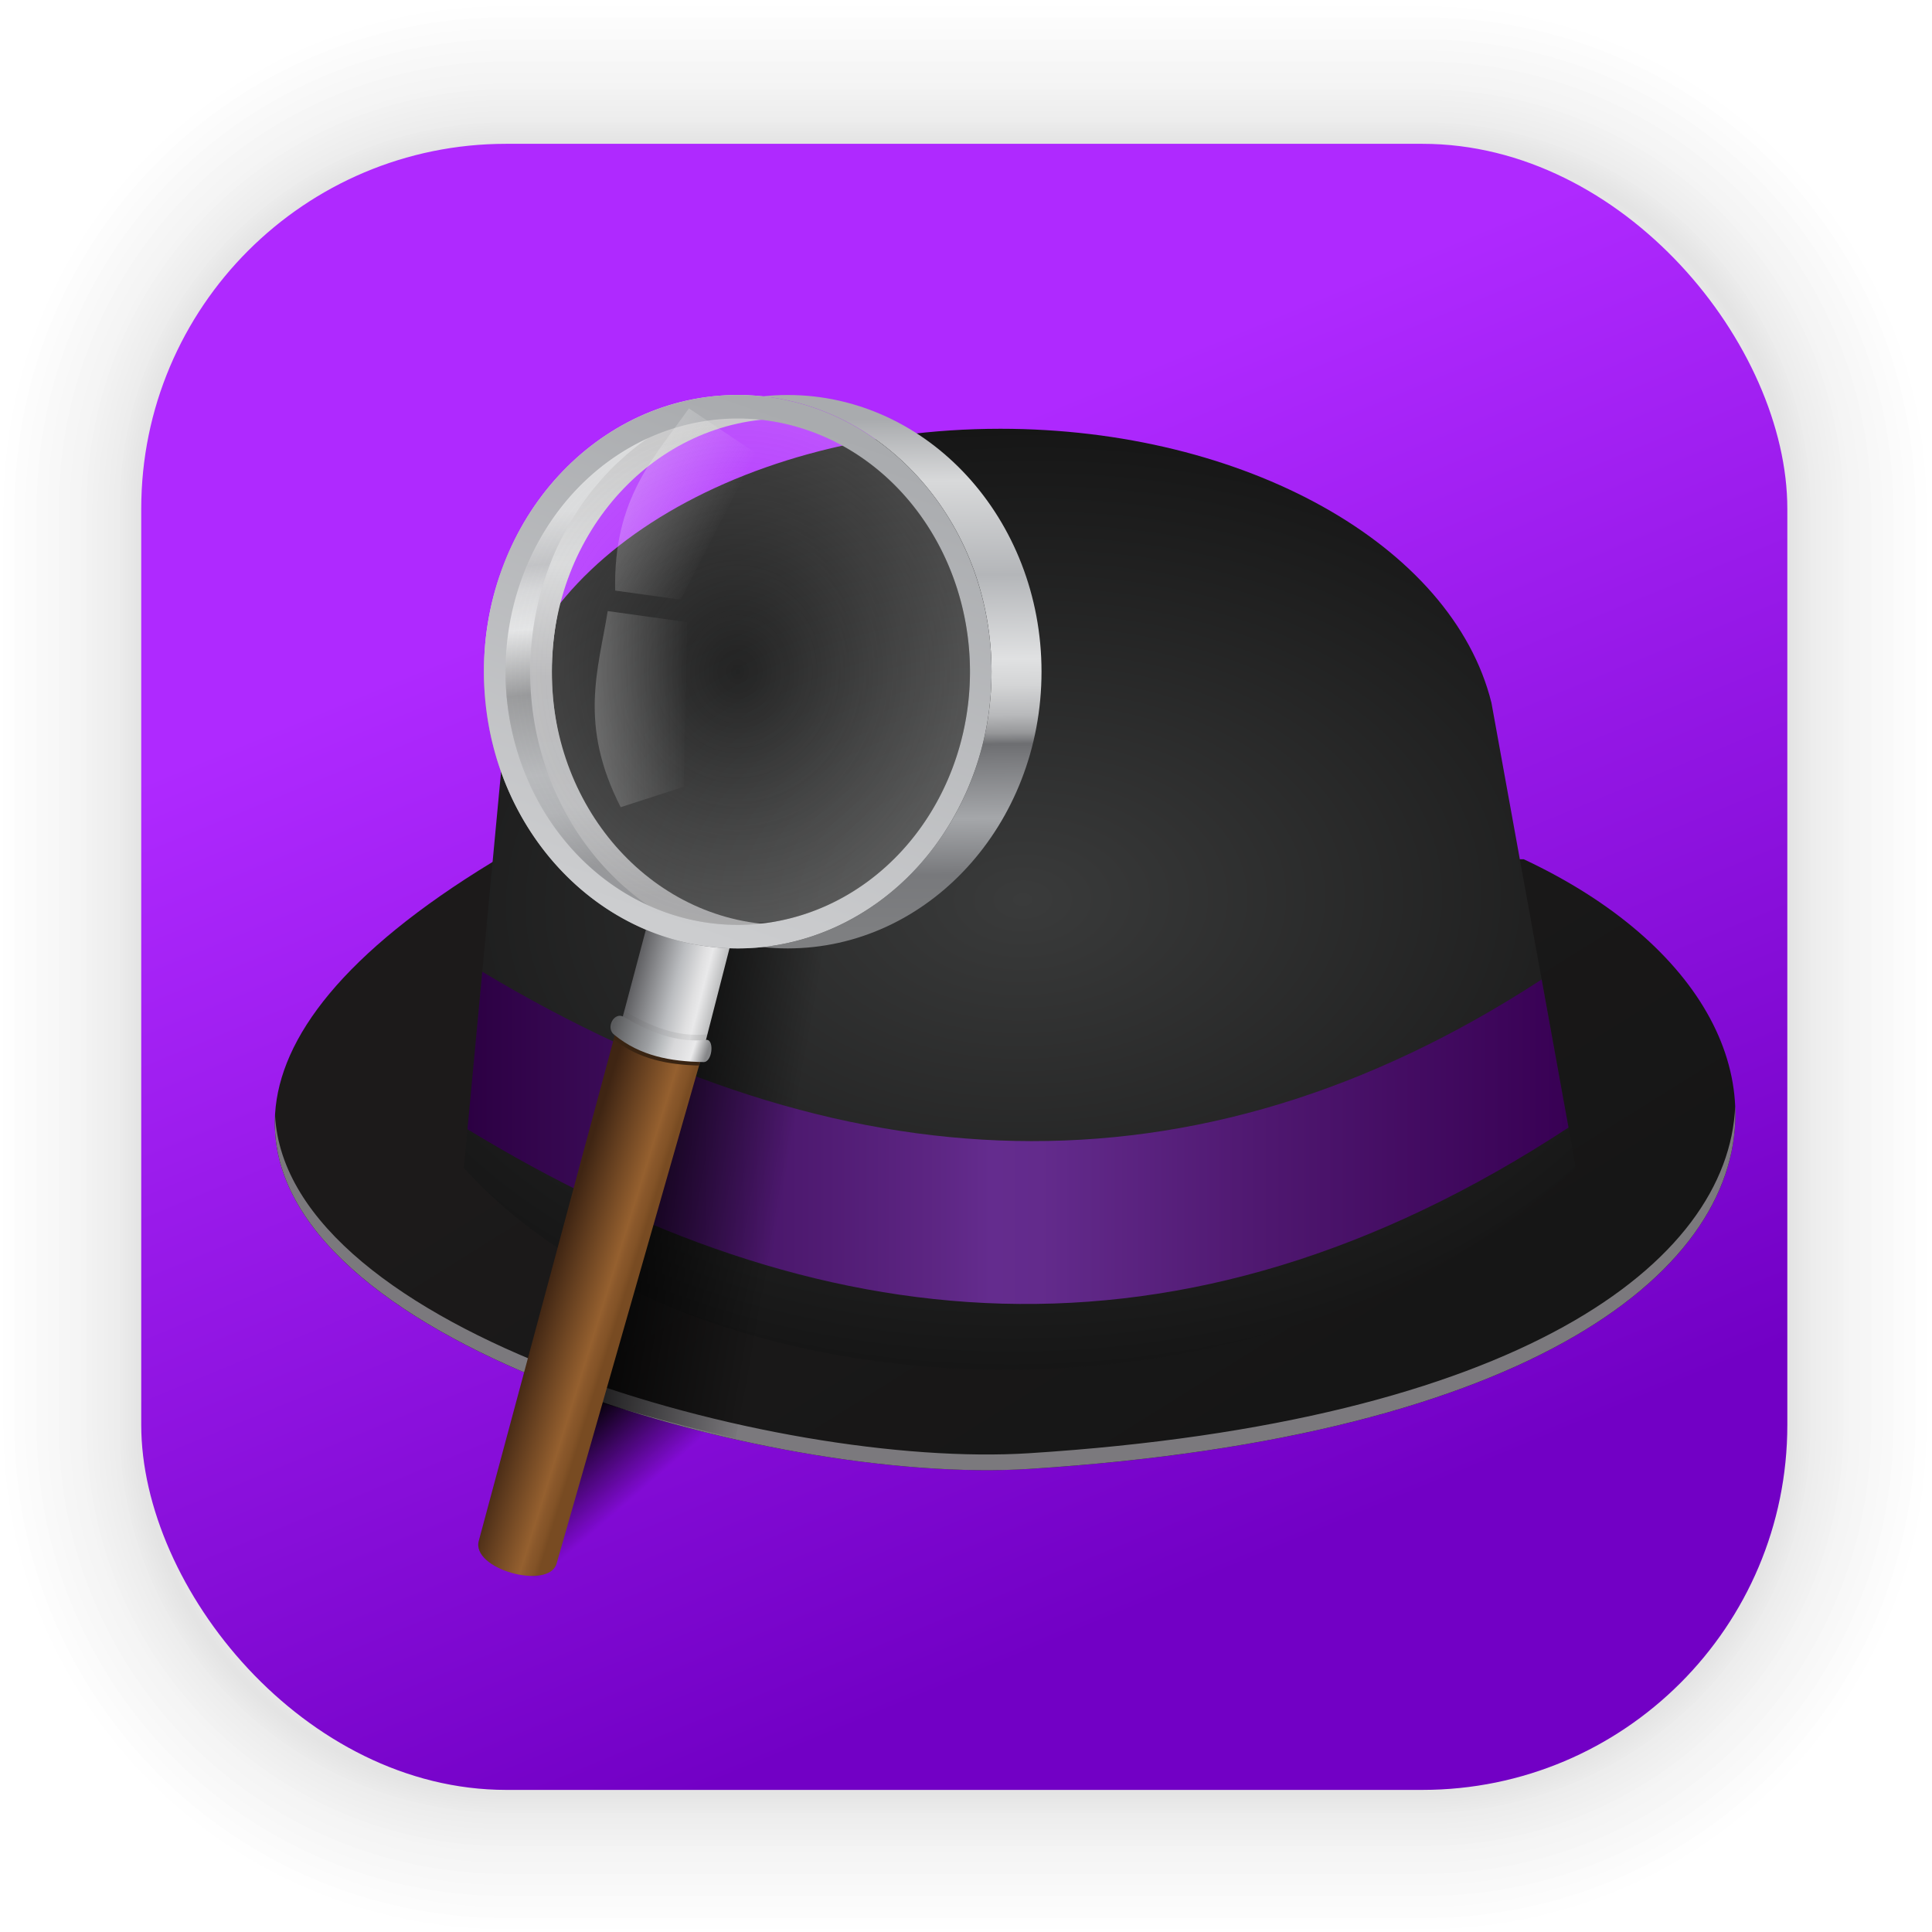 <?xml version="1.0" encoding="UTF-8" standalone="no"?>
<svg
   xmlns:osb="http://www.openswatchbook.org/uri/2009/osb"
   xmlns:dc="http://purl.org/dc/elements/1.1/"
   xmlns:cc="http://creativecommons.org/ns#"
   xmlns:rdf="http://www.w3.org/1999/02/22-rdf-syntax-ns#"
   xmlns:svg="http://www.w3.org/2000/svg"
   xmlns="http://www.w3.org/2000/svg"
   xmlns:xlink="http://www.w3.org/1999/xlink"
   xmlns:sodipodi="http://sodipodi.sourceforge.net/DTD/sodipodi-0.dtd"
   xmlns:inkscape="http://www.inkscape.org/namespaces/inkscape"
   width="64"
   height="64"
   viewBox="0 0 16.933 16.933"
   version="1.1"
   id="svg6"
   sodipodi:docname="albert.svg"
   inkscape:version="1.0.1 (3bc2e813f5, 2020-09-07)">
  <defs
     id="defs2">
    <linearGradient
       inkscape:collect="always"
       id="linearGradient14853">
      <stop
         style="stop-color:#af29ff;stop-opacity:1"
         offset="0"
         id="stop14849" />
      <stop
         style="stop-color:#7200c5;stop-opacity:1"
         offset="1"
         id="stop14851" />
    </linearGradient>
    <linearGradient
       gradientTransform="translate(0,-896)"
       gradientUnits="userSpaceOnUse"
       y2="992"
       x2="32"
       y1="32"
       x1="32"
       id="lgrad">
      <stop
         id="stop2"
         stop-color="#f8f8f8"
         offset="0%" />
      <stop
         id="stop4"
         stop-color="#ccc"
         offset="100%" />
    </linearGradient>
    <radialGradient
       gradientTransform="translate(0,-896)"
       gradientUnits="userSpaceOnUse"
       r="440"
       cy="512"
       cx="512"
       fy="494.4"
       fx="512"
       y2="100%"
       x2="0%"
       y1="0%"
       x1="0%"
       id="rgrad">
      <stop
         id="stop7"
         stop-color="#00f0ff"
         offset="0%" />
      <stop
         id="stop9"
         stop-color="#0070e0"
         offset="100%" />
    </radialGradient>
    <radialGradient
       id="rgrad-3"
       x1="0%"
       y1="0%"
       x2="0%"
       y2="100%"
       fx="523.576"
       fy="306.181"
       cx="523.576"
       cy="306.181"
       r="440"
       gradientUnits="userSpaceOnUse"
       gradientTransform="matrix(0.031,0,0,0.03,85.199,42.985)">
      <stop
         offset="0%"
         stop-color="#00f0ff"
         id="stop7-6"
         style="stop-color:#03d7e4;stop-opacity:1" />
      <stop
         offset="100%"
         stop-color="#0070e0"
         id="stop9-7" />
    </radialGradient>
    <filter
       y="-0.012"
       x="-0.012"
       width="1.024"
       height="1.024"
       color-interpolation-filters="sRGB"
       id="b">
      <feGaussianBlur
         id="feGaussianBlur7"
         stdDeviation=".475" />
    </filter>
    <linearGradient
       y2="-319.058"
       y1="-73.891"
       x2="-376.363"
       x1="-350.657"
       gradientUnits="userSpaceOnUse"
       id="k">
      <stop
         id="stop50"
         stop-color="#83a3d4"
         offset="0" />
      <stop
         id="stop52"
         stop-color="#6bb5e3"
         offset="1" />
    </linearGradient>
    <linearGradient
       y2="-156.887"
       y1="-12.925"
       x2="10.512"
       x1="-206.77"
       gradientUnits="userSpaceOnUse"
       id="i">
      <stop
         id="stop40"
         stop-color="#70c2bd"
         offset="0" />
      <stop
         id="stop42"
         stop-color="#67c381"
         offset="1" />
    </linearGradient>
    <linearGradient
       y2="-149.19"
       y1="117.301"
       x2="148.514"
       x1="134.565"
       gradientUnits="userSpaceOnUse"
       id="e">
      <stop
         id="stop20"
         stop-color="#faaa32"
         offset="0" />
      <stop
         id="stop22"
         stop-color="#fdc22b"
         offset="1" />
    </linearGradient>
    <linearGradient
       y2="144.9"
       y1="144.9"
       x2="123.358"
       x1="-146.054"
       gradientUnits="userSpaceOnUse"
       id="c">
      <stop
         id="stop10"
         stop-color="#a0cf63"
         offset="0" />
      <stop
         id="stop12"
         stop-color="#c4da45"
         offset="1" />
    </linearGradient>
    <linearGradient
       y2="-150.012"
       y1="-12.741"
       x2="28.495"
       x1="206.714"
       gradientUnits="userSpaceOnUse"
       id="m">
      <stop
         id="stop60"
         stop-color="#b28cc0"
         offset="0" />
      <stop
         id="stop62"
         stop-color="#9a8ec4"
         offset="1" />
    </linearGradient>
    <linearGradient
       y2="76.406"
       y1="147.053"
       x2="-19.618"
       x1="189.942"
       gradientUnits="userSpaceOnUse"
       id="q">
      <stop
         id="stop80"
         stop-color="#f48155"
         offset="0" />
      <stop
         id="stop82"
         stop-color="#f16168"
         offset="1" />
    </linearGradient>
    <linearGradient
       y2="34.18"
       y1="308.303"
       x2="21.156"
       x1="116.504"
       gradientUnits="userSpaceOnUse"
       id="l">
      <stop
         id="stop55"
         stop-color="#735194"
         offset="0" />
      <stop
         id="stop57"
         stop-color="#525da3"
         offset="1" />
    </linearGradient>
    <linearGradient
       y2="-107.167"
       y1="111.502"
       x2="123.328"
       x1="30.131"
       gradientUnits="userSpaceOnUse"
       id="j">
      <stop
         id="stop45"
         stop-color="#416db9"
         offset="0" />
      <stop
         id="stop47"
         stop-color="#337e8d"
         offset="1" />
    </linearGradient>
    <linearGradient
       y2="0.072"
       y1="133.122"
       x2="205.551"
       x1="-103.67"
       gradientUnits="userSpaceOnUse"
       id="h">
      <stop
         id="stop35"
         stop-color="#2e9274"
         offset="0" />
      <stop
         id="stop37"
         stop-color="#469d3c"
         offset="1" />
    </linearGradient>
    <linearGradient
       y2="-100.49"
       y1="120.227"
       x2="146.81"
       x1="26.978"
       gradientUnits="userSpaceOnUse"
       id="f">
      <stop
         id="stop25"
         stop-color="#ec4001"
         offset="0" />
      <stop
         id="stop27"
         stop-color="#fb6f01"
         offset="1" />
    </linearGradient>
    <linearGradient
       y2="73.5"
       y1="73.5"
       x2="309.397"
       x1="-14.299"
       gradientUnits="userSpaceOnUse"
       id="d">
      <stop
         id="stop15"
         stop-color="#58a920"
         offset="0" />
      <stop
         id="stop17"
         stop-color="#98b811"
         offset="1" />
    </linearGradient>
    <linearGradient
       y2="144.897"
       y1="144.897"
       x2="145.987"
       x1="-123.119"
       gradientUnits="userSpaceOnUse"
       id="o">
      <stop
         id="stop70"
         stop-color="#d287af"
         offset="0" />
      <stop
         id="stop72"
         stop-color="#e07993"
         offset="1" />
    </linearGradient>
    <linearGradient
       y2="-71.696"
       y1="-71.696"
       x2="117.819"
       x1="-205.78"
       gradientUnits="userSpaceOnUse"
       id="p">
      <stop
         id="stop75"
         stop-color="#bd090f"
         offset="0" />
      <stop
         id="stop77"
         stop-color="#e11f07"
         offset="1" />
    </linearGradient>
    <linearGradient
       y2="-143.711"
       y1="-14.583"
       x2="-308.72"
       x1="0.176"
       gradientUnits="userSpaceOnUse"
       id="n">
      <stop
         id="stop65"
         stop-color="#c23857"
         offset="0" />
      <stop
         id="stop67"
         stop-color="#914475"
         offset="1" />
    </linearGradient>
    <linearGradient
       y2="319.108"
       y1="108.525"
       x2="117.317"
       x1="41.41"
       gradientUnits="userSpaceOnUse"
       id="g">
      <stop
         id="stop30"
         stop-color="#e69e08"
         offset="0" />
      <stop
         id="stop32"
         stop-color="#cbc507"
         offset="1" />
    </linearGradient>
    <rect
       rx="28"
       height="120"
       width="120"
       y="0"
       x="0"
       id="path-1" />
    <path
       id="path-3"
       d="m 125,104 c 21.54,0 39,-17.46 39,-39 0,-21.54 -17.46,-39 -39,-39 -21.54,0 -39,17.46 -39,39 0,21.54 17.46,39 39,39 z m 0,26 C 89.101,130 60,100.899 60,65 60,29.101 89.101,0 125,0 c 35.899,0 65,29.101 65,65 0,35.899 -29.101,65 -65,65 z" />
    <path
       d="m 0,75 129,90.787 v 35 L 0,110 Z"
       id="path-4" />
    <path
       d="M 22,65 H 49 V 185 H 22 Z"
       id="path-5" />
    <filter
       id="filter-6"
       filterUnits="objectBoundingBox"
       height="1.025"
       width="1.111"
       y="-0.012"
       x="-0.056">
      <feMorphology
         id="feMorphology12690"
         result="shadowSpreadOuter1"
         in="SourceAlpha"
         operator="dilate"
         radius="0.5" />
      <feOffset
         id="feOffset12692"
         result="shadowOffsetOuter1"
         in="shadowSpreadOuter1"
         dy="0"
         dx="0" />
      <feColorMatrix
         id="feColorMatrix12694"
         in="shadowOffsetOuter1"
         type="matrix"
         values="0 0 0 0 0 0 0 0 0 0 0 0 0 0 0 0 0 0 0.14 0" />
    </filter>
    <circle
       r="21"
       cy="21"
       cx="21"
       id="path-7" />
    <filter
       id="filter-8"
       filterUnits="objectBoundingBox"
       height="1.333"
       width="1.333"
       y="-0.119"
       x="-0.167">
      <feOffset
         id="feOffset12698"
         result="shadowOffsetOuter1"
         in="SourceAlpha"
         dy="2"
         dx="0" />
      <feGaussianBlur
         id="feGaussianBlur12700"
         result="shadowBlurOuter1"
         in="shadowOffsetOuter1"
         stdDeviation="2" />
      <feColorMatrix
         id="feColorMatrix12702"
         in="shadowBlurOuter1"
         type="matrix"
         values="0 0 0 0 0 0 0 0 0 0 0 0 0 0 0 0 0 0 0.152 0" />
    </filter>
    <path
       id="path-9"
       d="M 40.74,1.31 A 21.591,21.591 0 0 1 45,14.2 C 45,26.355 34.926,36.21 22.5,36.21 10.074,36.21 0,26.354 0,14.2 0,9.385 1.58,4.932 4.26,1.31 6.447,2.922 9.553,3.928 13,3.928 c 3.866,0 7.305,-1.267 9.5,-3.234 2.195,1.967 5.634,3.234 9.5,3.234 3.446,0 6.552,-1.006 8.74,-2.618 z" />
    <rect
       rx="28"
       height="120"
       width="120"
       y="0"
       x="0"
       id="path-1-2" />
    <linearGradient
       inkscape:collect="always"
       xlink:href="#linearGradient14853"
       id="linearGradient14855"
       x1="17.306"
       y1="7.55"
       x2="25.109"
       y2="26.39"
       gradientUnits="userSpaceOnUse" />
    <linearGradient
       osb:paint="solid"
       id="linearGradient6088">
      <stop
         id="stop6086"
         offset="0"
         style="stop-color:#51b3e3;stop-opacity:1;" />
    </linearGradient>
    <linearGradient
       osb:paint="solid"
       id="linearGradient6987">
      <stop
         id="stop6985"
         offset="0"
         style="stop-color:#77d2fb;stop-opacity:1;" />
    </linearGradient>
    <linearGradient
       id="linearGradient3673">
      <stop
         id="stop3675"
         offset="0"
         style="stop-color:#0c0d0d;stop-opacity:1" />
      <stop
         style="stop-color:#333637;stop-opacity:1"
         offset="0.568"
         id="stop3677" />
      <stop
         id="stop3679"
         offset="1"
         style="stop-color:#1a1e1f;stop-opacity:1" />
    </linearGradient>
    <linearGradient
       id="linearGradient3591">
      <stop
         style="stop-color:#403f3c;stop-opacity:1"
         offset="0"
         id="stop3593" />
      <stop
         id="stop3669"
         offset="0.568"
         style="stop-color:#7d898d;stop-opacity:1" />
      <stop
         style="stop-color:#fdffff;stop-opacity:1"
         offset="1"
         id="stop3595" />
    </linearGradient>
    <linearGradient
       id="linearGradient3575">
      <stop
         style="stop-color:#20211f;stop-opacity:1"
         offset="0"
         id="stop3577" />
      <stop
         style="stop-color:#393e3f;stop-opacity:1"
         offset="1"
         id="stop3579" />
    </linearGradient>
    <circle
       r="88"
       cy="96"
       cx="96"
       id="A" />
    <path
       d="m 8,184 h 83.77 l 38.88,-38.88 V 116 H 61.35 L 8,24.48 Z"
       id="B" />
    <path
       d="m 8,184 h 83.77 l 38.88,-38.88 V 116 H 61.35 L 8,24.48 Z"
       id="F" />
    <path
       d="m 96,56 34.65,60 -38.88,68 H 184 V 56 Z"
       id="I" />
    <path
       d="M 21.97,8 V 48.34 L 61.36,116 96,56 h 88 V 8 Z"
       id="L" />
    <linearGradient
       id="linearGradient3866">
      <stop
         id="stop3868"
         offset="0"
         style="stop-color:#000000;stop-opacity:0.521" />
      <stop
         id="stop3870"
         offset="1"
         style="stop-color:#2883c3;stop-opacity:0;" />
    </linearGradient>
    <linearGradient
       id="linearGradient3874">
      <stop
         id="stop3876"
         offset="0"
         style="stop-color:#000d0e;stop-opacity:0.841;" />
      <stop
         id="stop3878"
         offset="1"
         style="stop-color:#000000;stop-opacity:0;" />
    </linearGradient>
    <clipPath
       id="clipPath4178"
       clipPathUnits="userSpaceOnUse">
      <circle
         style="opacity:1;fill:#1c5266;fill-opacity:0.191;fill-rule:evenodd;stroke:none;stroke-width:3.334;stroke-linecap:butt;stroke-linejoin:miter;stroke-miterlimit:4;stroke-dasharray:none;stroke-dashoffset:0;stroke-opacity:1"
         id="circle4180"
         cx="204.317"
         cy="222.68"
         r="225" />
    </clipPath>
    <clipPath
       id="clipPath4178-1"
       clipPathUnits="userSpaceOnUse">
      <circle
         style="opacity:1;fill:#1c5266;fill-opacity:0.191;fill-rule:evenodd;stroke:none;stroke-width:3.334;stroke-linecap:butt;stroke-linejoin:miter;stroke-miterlimit:4;stroke-dasharray:none;stroke-dashoffset:0;stroke-opacity:1"
         id="circle4180-7"
         cx="204.317"
         cy="222.68"
         r="225" />
    </clipPath>
    <linearGradient
       id="linearGradient5048-8">
      <stop
         id="stop5050-4"
         style="stop-color:#000000;stop-opacity:0"
         offset="0" />
      <stop
         id="stop5056-7"
         style="stop-color:#000000;stop-opacity:1"
         offset="0.5" />
      <stop
         id="stop5052-0-1"
         style="stop-color:#000000;stop-opacity:0"
         offset="1" />
    </linearGradient>
    <linearGradient
       id="linearGradient5060-29">
      <stop
         id="stop5062-9"
         style="stop-color:#000000;stop-opacity:1"
         offset="0" />
      <stop
         id="stop5064-08"
         style="stop-color:#000000;stop-opacity:0"
         offset="1" />
    </linearGradient>
    <linearGradient
       id="linearGradient4050-7">
      <stop
         style="stop-color:#ffffff;stop-opacity:0.669;"
         offset="0"
         id="stop4052-6" />
      <stop
         style="stop-color:#ffffff;stop-opacity:0;"
         offset="1"
         id="stop4054-0" />
    </linearGradient>
    <linearGradient
       gradientTransform="matrix(0,-1,-1,0,0,0)"
       x2="-50.521"
       x1="-5.32"
       id="linearGradient4132-3"
       gradientUnits="userSpaceOnUse">
      <stop
         id="stop29-7"
         stop-color="#f65454"
         offset="0" />
      <stop
         id="stop31-0"
         stop-color="#740000"
         offset="1" />
    </linearGradient>
    <linearGradient
       gradientTransform="matrix(0,-1,-1,0,0,0)"
       x2="-1.643"
       x1="-39.333"
       id="linearGradient3298-8-9"
       gradientUnits="userSpaceOnUse">
      <stop
         style="stop-color:#5f0e0e;stop-opacity:1;"
         id="stop24-3"
         stop-color="#791235"
         offset="0" />
      <stop
         id="stop26-3"
         stop-color="#dd3b27"
         offset="1" />
    </linearGradient>
    <linearGradient
       id="linearGradient8265-821-176-38-919-66-249-7-7">
      <stop
         id="stop2687-1-9"
         style="stop-color:#ffffff;stop-opacity:1"
         offset="0" />
      <stop
         id="stop2689-5-4"
         style="stop-color:#ffffff;stop-opacity:0"
         offset="1" />
    </linearGradient>
    <linearGradient
       id="linearGradient3924">
      <stop
         id="stop3926"
         style="stop-color:#ffffff;stop-opacity:1;"
         offset="0" />
      <stop
         offset="0.063"
         style="stop-color:#ffffff;stop-opacity:0.235;"
         id="stop3928" />
      <stop
         id="stop3930"
         style="stop-color:#ffffff;stop-opacity:0.157;"
         offset="0.951" />
      <stop
         id="stop3932"
         style="stop-color:#ffffff;stop-opacity:0.392;"
         offset="1" />
    </linearGradient>
    <linearGradient
       id="linearGradient3688-166-749">
      <stop
         id="stop2883"
         style="stop-color:#181818;stop-opacity:1"
         offset="0" />
      <stop
         id="stop2885"
         style="stop-color:#181818;stop-opacity:0"
         offset="1" />
    </linearGradient>
    <linearGradient
       id="linearGradient3702-501-757">
      <stop
         id="stop2895"
         style="stop-color:#181818;stop-opacity:0"
         offset="0" />
      <stop
         id="stop2897"
         style="stop-color:#181818;stop-opacity:1"
         offset="0.5" />
      <stop
         id="stop2899"
         style="stop-color:#181818;stop-opacity:0"
         offset="1" />
    </linearGradient>
    <linearGradient
       id="linearGradient3895-9-0-3">
      <stop
         id="stop3897-0-5-7"
         style="stop-color:#dc6838;stop-opacity:1"
         offset="0" />
      <stop
         id="stop3899-8-7-06"
         style="stop-color:#ba3d12;stop-opacity:1"
         offset="1" />
    </linearGradient>
    <linearGradient
       inkscape:collect="always"
       xlink:href="#linearGradient3895-9-0-3"
       id="linearGradient4195"
       gradientUnits="userSpaceOnUse"
       gradientTransform="translate(12,-100)"
       x1="28.531"
       y1="994.819"
       x2="28.531"
       y2="1044.377" />
    <linearGradient
       id="linearGradient4067-0-2">
      <stop
         style="stop-color:#acffe3;stop-opacity:1"
         offset="0"
         id="stop4069-2-9" />
      <stop
         style="stop-color:#ffffff;stop-opacity:1"
         offset="1"
         id="stop4071-8-9" />
    </linearGradient>
    <linearGradient
       id="linearGradient4644-104-3-3-6-2">
      <stop
         offset="0"
         style="stop-color:#51c3cc;stop-opacity:1"
         id="stop5237-6-5-1-7" />
      <stop
         offset="1"
         style="stop-color:#b3efec;stop-opacity:1"
         id="stop5239-4-6-4-8" />
    </linearGradient>
    <clipPath
       id="clipPath4178-3"
       clipPathUnits="userSpaceOnUse">
      <circle
         style="opacity:1;fill:#1c5266;fill-opacity:0.191;fill-rule:evenodd;stroke:none;stroke-width:3.334;stroke-linecap:butt;stroke-linejoin:miter;stroke-miterlimit:4;stroke-dasharray:none;stroke-dashoffset:0;stroke-opacity:1"
         id="circle4180-8"
         cx="204.317"
         cy="222.68"
         r="225" />
    </clipPath>
    <clipPath
       id="clipPath4178-1-9"
       clipPathUnits="userSpaceOnUse">
      <circle
         style="opacity:1;fill:#1c5266;fill-opacity:0.191;fill-rule:evenodd;stroke:none;stroke-width:3.334;stroke-linecap:butt;stroke-linejoin:miter;stroke-miterlimit:4;stroke-dasharray:none;stroke-dashoffset:0;stroke-opacity:1"
         id="circle4180-7-3"
         cx="204.317"
         cy="222.68"
         r="225" />
    </clipPath>
    <linearGradient
       gradientTransform="matrix(0,-1,-1,0,0,0)"
       x2="-50.521"
       x1="-5.32"
       id="linearGradient4132-3-9"
       gradientUnits="userSpaceOnUse">
      <stop
         id="stop29-7-1"
         stop-color="#f65454"
         offset="0" />
      <stop
         id="stop31-0-4"
         stop-color="#740000"
         offset="1" />
    </linearGradient>
    <linearGradient
       gradientTransform="matrix(0,-1,-1,0,0,0)"
       x2="-1.643"
       x1="-39.333"
       id="linearGradient3298-8-9-0"
       gradientUnits="userSpaceOnUse">
      <stop
         style="stop-color:#5f0e0e;stop-opacity:1;"
         id="stop24-3-4"
         stop-color="#791235"
         offset="0" />
      <stop
         id="stop26-3-7"
         stop-color="#dd3b27"
         offset="1" />
    </linearGradient>
    <linearGradient
       inkscape:collect="always"
       id="linearGradient1073">
      <stop
         style="stop-color:#f5f5f5;stop-opacity:1;"
         offset="0"
         id="stop1069" />
      <stop
         style="stop-color:#f5f5f5;stop-opacity:0;"
         offset="1"
         id="stop1071" />
    </linearGradient>
    <linearGradient
       inkscape:collect="always"
       id="linearGradient1063">
      <stop
         style="stop-color:#ffffff;stop-opacity:0"
         offset="0"
         id="stop1059" />
      <stop
         style="stop-color:#f5f5f5;stop-opacity:0.221"
         offset="1"
         id="stop1061" />
    </linearGradient>
    <linearGradient
       inkscape:collect="always"
       id="linearGradient1026">
      <stop
         style="stop-color:#a9abae;stop-opacity:1;"
         offset="0"
         id="stop1022" />
      <stop
         id="stop1032"
         offset="0.122"
         style="stop-color:#d8d9da;stop-opacity:1" />
      <stop
         style="stop-color:#b4b6b9;stop-opacity:1"
         offset="0.306"
         id="stop1034" />
      <stop
         id="stop1036"
         offset="0.47"
         style="stop-color:#e0e1e2;stop-opacity:1" />
      <stop
         style="stop-color:#d4d5d6;stop-opacity:1;"
         offset="0.521"
         id="stop1040" />
      <stop
         id="stop1042"
         offset="0.58"
         style="stop-color:#b8b9bb;stop-opacity:1;" />
      <stop
         style="stop-color:#969799;stop-opacity:1;"
         offset="0.615"
         id="stop1044" />
      <stop
         style="stop-color:#6d6e71;stop-opacity:1"
         offset="0.636"
         id="stop1038" />
      <stop
         id="stop1046"
         offset="0.663"
         style="stop-color:#797a7d;stop-opacity:1" />
      <stop
         style="stop-color:#a5a7aa;stop-opacity:1"
         offset="0.781"
         id="stop1048" />
      <stop
         id="stop1030"
         offset="0.89"
         style="stop-color:#78797c;stop-opacity:1" />
      <stop
         style="stop-color:#7e7f81;stop-opacity:1"
         offset="1"
         id="stop1024" />
    </linearGradient>
    <linearGradient
       inkscape:collect="always"
       id="linearGradient1003">
      <stop
         style="stop-color:#979799;stop-opacity:1"
         offset="0"
         id="stop999" />
      <stop
         id="stop1011"
         offset="0.196"
         style="stop-color:#b2b3b5;stop-opacity:1" />
      <stop
         id="stop1007"
         offset="0.481"
         style="stop-color:#b0b0b2;stop-opacity:1" />
      <stop
         style="stop-color:#d4d5d6;stop-opacity:1"
         offset="0.73"
         id="stop1009" />
      <stop
         style="stop-color:#bfbfc0;stop-opacity:1"
         offset="1"
         id="stop1001" />
    </linearGradient>
    <linearGradient
       inkscape:collect="always"
       id="linearGradient979">
      <stop
         style="stop-color:#d5d6d7;stop-opacity:1"
         offset="0"
         id="stop975" />
      <stop
         id="stop983"
         offset="0.142"
         style="stop-color:#b6b7ba;stop-opacity:1" />
      <stop
         style="stop-color:#cfd0d2;stop-opacity:1"
         offset="0.212"
         id="stop985" />
      <stop
         id="stop987"
         offset="0.32"
         style="stop-color:#e0e1e2;stop-opacity:1" />
      <stop
         style="stop-color:#848587;stop-opacity:1"
         offset="0.503"
         id="stop989" />
      <stop
         id="stop991"
         offset="0.729"
         style="stop-color:#a9abae;stop-opacity:1" />
      <stop
         style="stop-color:#a2a4a7;stop-opacity:1"
         offset="0.839"
         id="stop993" />
      <stop
         style="stop-color:#808184;stop-opacity:1"
         offset="1"
         id="stop977" />
    </linearGradient>
    <linearGradient
       inkscape:collect="always"
       id="linearGradient962">
      <stop
         style="stop-color:#a9abae;stop-opacity:1;"
         offset="0"
         id="stop958" />
      <stop
         style="stop-color:#cccdcf;stop-opacity:1"
         offset="1"
         id="stop960" />
    </linearGradient>
    <linearGradient
       inkscape:collect="always"
       id="linearGradient920-5">
      <stop
         style="stop-color:#5a5b5d;stop-opacity:1"
         offset="0"
         id="stop916-3" />
      <stop
         id="stop924"
         offset="0.4"
         style="stop-color:#9d9fa2;stop-opacity:1" />
      <stop
         style="stop-color:#babdbf;stop-opacity:1"
         offset="0.528"
         id="stop926" />
      <stop
         id="stop928-5"
         offset="0.651"
         style="stop-color:#d7d7d9;stop-opacity:1" />
      <stop
         style="stop-color:#eaeaeb;stop-opacity:1"
         offset="0.855"
         id="stop930-6" />
      <stop
         style="stop-color:#858688;stop-opacity:1"
         offset="1"
         id="stop918" />
    </linearGradient>
    <linearGradient
       inkscape:collect="always"
       id="linearGradient906">
      <stop
         style="stop-color:#5a5a5d;stop-opacity:1"
         offset="0"
         id="stop902" />
      <stop
         id="stop910"
         offset="0.5"
         style="stop-color:#bbbdc0;stop-opacity:1" />
      <stop
         style="stop-color:#e0e0e1;stop-opacity:1"
         offset="0.73"
         id="stop912" />
      <stop
         id="stop914-2"
         offset="0.812"
         style="stop-color:#e9e9ea;stop-opacity:1" />
      <stop
         style="stop-color:#b9babb;stop-opacity:1"
         offset="1"
         id="stop904-9" />
    </linearGradient>
    <linearGradient
       inkscape:collect="always"
       id="linearGradient878">
      <stop
         style="stop-color:#2c0043;stop-opacity:1"
         offset="0"
         id="stop874" />
      <stop
         id="stop890"
         offset="0.327"
         style="stop-color:#511c74;stop-opacity:1;" />
      <stop
         id="stop888"
         offset="0.418"
         style="stop-color:#5c2582;stop-opacity:1" />
      <stop
         id="stop884-1"
         offset="0.475"
         style="stop-color:#642c8e;stop-opacity:1" />
      <stop
         style="stop-color:#632b8c;stop-opacity:1"
         offset="0.52"
         id="stop886" />
      <stop
         id="stop892-2"
         offset="0.719"
         style="stop-color:#4f1870;stop-opacity:1" />
      <stop
         style="stop-color:#380054;stop-opacity:1"
         offset="1"
         id="stop876-7" />
    </linearGradient>
    <linearGradient
       inkscape:collect="always"
       id="linearGradient864-0">
      <stop
         style="stop-color:#3a3b3b;stop-opacity:1"
         offset="0"
         id="stop860-9" />
      <stop
         style="stop-color:#161616;stop-opacity:1"
         offset="1"
         id="stop862" />
    </linearGradient>
    <linearGradient
       inkscape:collect="always"
       id="linearGradient839">
      <stop
         style="stop-color:#1c1a1a;stop-opacity:1;"
         offset="0"
         id="stop835" />
      <stop
         style="stop-color:#161616;stop-opacity:1"
         offset="1"
         id="stop837" />
    </linearGradient>
    <linearGradient
       inkscape:collect="always"
       id="linearGradient823">
      <stop
         style="stop-color:#3f2513;stop-opacity:1;"
         offset="0"
         id="stop819" />
      <stop
         id="stop827"
         offset="0.769"
         style="stop-color:#95602f;stop-opacity:1" />
      <stop
         style="stop-color:#8a582b;stop-opacity:1"
         offset="0.847"
         id="stop829" />
      <stop
         id="stop831"
         offset="0.93"
         style="stop-color:#835327;stop-opacity:1" />
      <stop
         style="stop-color:#784b22;stop-opacity:1"
         offset="1"
         id="stop821" />
    </linearGradient>
    <linearGradient
       inkscape:collect="always"
       xlink:href="#linearGradient823"
       id="linearGradient825"
       x1="122.148"
       y1="269.033"
       x2="143.371"
       y2="275.625"
       gradientUnits="userSpaceOnUse" />
    <linearGradient
       inkscape:collect="always"
       xlink:href="#linearGradient839"
       id="linearGradient841"
       x1="-243.091"
       y1="169.099"
       x2="-142.772"
       y2="329.438"
       gradientUnits="userSpaceOnUse" />
    <radialGradient
       inkscape:collect="always"
       xlink:href="#linearGradient864-0"
       id="radialGradient866"
       cx="595.336"
       cy="157.458"
       fx="595.336"
       fy="157.458"
       r="158.464"
       gradientTransform="matrix(1.298,-0.024,0.016,0.847,-957.552,-289.283)"
       gradientUnits="userSpaceOnUse" />
    <linearGradient
       inkscape:collect="always"
       xlink:href="#linearGradient878"
       id="linearGradient882"
       gradientUnits="userSpaceOnUse"
       x1="469.307"
       y1="221.349"
       x2="783.109"
       y2="221.349"
       gradientTransform="translate(-809.898,-323.661)" />
    <linearGradient
       inkscape:collect="always"
       xlink:href="#linearGradient906"
       id="linearGradient908-3"
       x1="148.255"
       y1="179.263"
       x2="172.831"
       y2="185.602"
       gradientUnits="userSpaceOnUse"
       gradientTransform="translate(-2.088,2.426)" />
    <linearGradient
       inkscape:collect="always"
       xlink:href="#linearGradient920-5"
       id="linearGradient922"
       x1="141.361"
       y1="194.372"
       x2="167.899"
       y2="203.042"
       gradientUnits="userSpaceOnUse" />
    <linearGradient
       inkscape:collect="always"
       xlink:href="#linearGradient962"
       id="linearGradient964"
       x1="326.271"
       y1="11.746"
       x2="277.423"
       y2="152.322"
       gradientUnits="userSpaceOnUse" />
    <linearGradient
       inkscape:collect="always"
       xlink:href="#linearGradient979"
       id="linearGradient981"
       x1="277.796"
       y1="41.203"
       x2="287.119"
       y2="142.254"
       gradientUnits="userSpaceOnUse"
       gradientTransform="translate(-3.355,-2.237)" />
    <linearGradient
       inkscape:collect="always"
       xlink:href="#linearGradient1003"
       id="linearGradient1005"
       x1="312.753"
       y1="149.479"
       x2="313.375"
       y2="20.282"
       gradientUnits="userSpaceOnUse" />
    <linearGradient
       inkscape:collect="always"
       xlink:href="#linearGradient1026"
       id="linearGradient1028"
       x1="379.284"
       y1="13.331"
       x2="380.703"
       y2="159.403"
       gradientUnits="userSpaceOnUse" />
    <radialGradient
       inkscape:collect="always"
       xlink:href="#linearGradient1063"
       id="radialGradient1065"
       cx="312.847"
       cy="85.576"
       fx="312.847"
       fy="85.576"
       r="72.339"
       gradientTransform="matrix(1,0,0,1.09,0,-7.721)"
       gradientUnits="userSpaceOnUse" />
    <linearGradient
       inkscape:collect="always"
       xlink:href="#linearGradient1073"
       id="linearGradient1075"
       x1="82.276"
       y1="95.738"
       x2="109.668"
       y2="95.738"
       gradientUnits="userSpaceOnUse"
       gradientTransform="translate(189.313,0.527)" />
    <linearGradient
       inkscape:collect="always"
       xlink:href="#linearGradient1073"
       id="linearGradient1079"
       gradientUnits="userSpaceOnUse"
       gradientTransform="rotate(25.811,317.603,502.732)"
       x1="82.276"
       y1="95.738"
       x2="109.668"
       y2="95.738" />
    <linearGradient
       inkscape:collect="always"
       xlink:href="#linearGradient5060-29"
       id="linearGradient1114"
       x1="735.56"
       y1="292.712"
       x2="753.728"
       y2="313.593"
       gradientUnits="userSpaceOnUse" />
    <linearGradient
       inkscape:collect="always"
       xlink:href="#linearGradient5060-29"
       id="linearGradient1124"
       x1="737.74"
       y1="222.012"
       x2="793.11"
       y2="231.504"
       gradientUnits="userSpaceOnUse" />
  </defs>
  <sodipodi:namedview
     id="base"
     pagecolor="#ffffff"
     bordercolor="#666666"
     borderopacity="1.0"
     inkscape:pageopacity="0.0"
     inkscape:pageshadow="2"
     inkscape:zoom="7.1870776"
     inkscape:cx="48.394227"
     inkscape:cy="50.004235"
     inkscape:document-units="mm"
     inkscape:current-layer="layer1"
     showgrid="false"
     units="px"
     inkscape:window-width="1920"
     inkscape:window-height="1031"
     inkscape:window-x="0"
     inkscape:window-y="24"
     inkscape:window-maximized="1"
     inkscape:document-rotation="0" />
  <g
     inkscape:label="Layer 1"
     inkscape:groupmode="layer"
     id="layer1">
    <path
       id="path6697"
       d="m 63.366,-13.641 -7.522,-7.601"
       style="color:#000000;fill:none;stroke-width:0.6" />
    <path
       id="path6691"
       d="m 41.242,-29.284 8.856,8.833 c 1.75,1.578 2.916,1.698 4.709,0.101 l 11.969,-11.168"
       style="color:#000000;fill:none;stroke-width:0.7" />
    <g
       id="g13037"
       transform="scale(0.265)" />
    <g
       id="g1181"
       transform="matrix(0.496,0,0,0.496,0.044,0.011)">
      <g
         id="g1702"
         transform="matrix(0.976,0,0,0.976,-65.748,-37.203)"
         style="opacity:0.297">
        <path
           id="rect1634"
           style="fill:none;fill-opacity:1;stroke:#000000;stroke-width:0.1;stroke-linecap:round;stroke-linejoin:round;stroke-miterlimit:4;stroke-dasharray:none;stroke-opacity:0.02"
           d="m 76.449,40.71 h 16.591 c 3.662,0 6.61,2.948 6.61,6.61 v 16.591 c 0,3.662 -2.948,6.61 -6.61,6.61 H 76.449 c -3.662,0 -6.61,-2.948 -6.61,-6.61 V 47.319 c 0,-3.662 2.948,-6.61 6.61,-6.61 z" />
        <path
           id="rect1638"
           style="fill:none;fill-opacity:1;stroke:#000000;stroke-width:0.2;stroke-linecap:round;stroke-linejoin:round;stroke-miterlimit:4;stroke-dasharray:none;stroke-opacity:0.02"
           d="m 76.449,40.71 h 16.591 c 3.662,0 6.61,2.948 6.61,6.61 v 16.591 c 0,3.662 -2.948,6.61 -6.61,6.61 H 76.449 c -3.662,0 -6.61,-2.948 -6.61,-6.61 V 47.319 c 0,-3.662 2.948,-6.61 6.61,-6.61 z" />
        <path
           id="rect1640"
           style="fill:none;fill-opacity:1;stroke:#000000;stroke-width:0.3;stroke-linecap:round;stroke-linejoin:round;stroke-miterlimit:4;stroke-dasharray:none;stroke-opacity:0.02"
           d="m 76.449,40.71 h 16.591 c 3.662,0 6.61,2.948 6.61,6.61 v 16.591 c 0,3.662 -2.948,6.61 -6.61,6.61 H 76.449 c -3.662,0 -6.61,-2.948 -6.61,-6.61 V 47.319 c 0,-3.662 2.948,-6.61 6.61,-6.61 z" />
        <path
           id="rect1642"
           style="fill:none;fill-opacity:1;stroke:#000000;stroke-width:0.4;stroke-linecap:round;stroke-linejoin:round;stroke-miterlimit:4;stroke-dasharray:none;stroke-opacity:0.02"
           d="m 76.449,40.71 h 16.591 c 3.662,0 6.61,2.948 6.61,6.61 v 16.591 c 0,3.662 -2.948,6.61 -6.61,6.61 H 76.449 c -3.662,0 -6.61,-2.948 -6.61,-6.61 V 47.319 c 0,-3.662 2.948,-6.61 6.61,-6.61 z" />
        <path
           id="rect1644"
           style="fill:none;fill-opacity:1;stroke:#000000;stroke-width:0.5;stroke-linecap:round;stroke-linejoin:round;stroke-miterlimit:4;stroke-dasharray:none;stroke-opacity:0.02"
           d="m 76.449,40.71 h 16.591 c 3.662,0 6.61,2.948 6.61,6.61 v 16.591 c 0,3.662 -2.948,6.61 -6.61,6.61 H 76.449 c -3.662,0 -6.61,-2.948 -6.61,-6.61 V 47.319 c 0,-3.662 2.948,-6.61 6.61,-6.61 z" />
        <path
           id="rect1646"
           style="fill:none;fill-opacity:1;stroke:#000000;stroke-width:0.6;stroke-linecap:round;stroke-linejoin:round;stroke-miterlimit:4;stroke-dasharray:none;stroke-opacity:0.02"
           d="m 76.449,40.71 h 16.591 c 3.662,0 6.61,2.948 6.61,6.61 v 16.591 c 0,3.662 -2.948,6.61 -6.61,6.61 H 76.449 c -3.662,0 -6.61,-2.948 -6.61,-6.61 V 47.319 c 0,-3.662 2.948,-6.61 6.61,-6.61 z" />
        <path
           id="rect1648"
           style="fill:none;fill-opacity:1;stroke:#000000;stroke-width:0.7;stroke-linecap:round;stroke-linejoin:round;stroke-miterlimit:4;stroke-dasharray:none;stroke-opacity:0.02"
           d="m 76.449,40.71 h 16.591 c 3.662,0 6.61,2.948 6.61,6.61 v 16.591 c 0,3.662 -2.948,6.61 -6.61,6.61 H 76.449 c -3.662,0 -6.61,-2.948 -6.61,-6.61 V 47.319 c 0,-3.662 2.948,-6.61 6.61,-6.61 z" />
        <path
           id="rect1650"
           style="fill:none;fill-opacity:1;stroke:#000000;stroke-width:0.8;stroke-linecap:round;stroke-linejoin:round;stroke-miterlimit:4;stroke-dasharray:none;stroke-opacity:0.02"
           d="m 76.449,40.71 h 16.591 c 3.662,0 6.61,2.948 6.61,6.61 v 16.591 c 0,3.662 -2.948,6.61 -6.61,6.61 H 76.449 c -3.662,0 -6.61,-2.948 -6.61,-6.61 V 47.319 c 0,-3.662 2.948,-6.61 6.61,-6.61 z" />
        <path
           id="rect1652"
           style="fill:none;fill-opacity:1;stroke:#000000;stroke-width:1;stroke-linecap:round;stroke-linejoin:round;stroke-miterlimit:4;stroke-dasharray:none;stroke-opacity:0.02"
           d="m 76.449,40.71 h 16.591 c 3.662,0 6.61,2.948 6.61,6.61 v 16.591 c 0,3.662 -2.948,6.61 -6.61,6.61 H 76.449 c -3.662,0 -6.61,-2.948 -6.61,-6.61 V 47.319 c 0,-3.662 2.948,-6.61 6.61,-6.61 z" />
        <path
           id="rect1654"
           style="fill:none;fill-opacity:1;stroke:#000000;stroke-width:1.2;stroke-linecap:round;stroke-linejoin:round;stroke-miterlimit:4;stroke-dasharray:none;stroke-opacity:0.02"
           d="m 76.449,40.71 h 16.591 c 3.662,0 6.61,2.948 6.61,6.61 v 16.591 c 0,3.662 -2.948,6.61 -6.61,6.61 H 76.449 c -3.662,0 -6.61,-2.948 -6.61,-6.61 V 47.319 c 0,-3.662 2.948,-6.61 6.61,-6.61 z" />
        <path
           id="rect1656"
           style="fill:none;fill-opacity:1;stroke:#000000;stroke-width:1.4;stroke-linecap:round;stroke-linejoin:round;stroke-miterlimit:4;stroke-dasharray:none;stroke-opacity:0.02"
           d="m 76.449,40.71 h 16.591 c 3.662,0 6.61,2.948 6.61,6.61 v 16.591 c 0,3.662 -2.948,6.61 -6.61,6.61 H 76.449 c -3.662,0 -6.61,-2.948 -6.61,-6.61 V 47.319 c 0,-3.662 2.948,-6.61 6.61,-6.61 z" />
        <path
           id="rect1658"
           style="fill:none;fill-opacity:1;stroke:#000000;stroke-width:1.6;stroke-linecap:round;stroke-linejoin:round;stroke-miterlimit:4;stroke-dasharray:none;stroke-opacity:0.02"
           d="m 76.449,40.71 h 16.591 c 3.662,0 6.61,2.948 6.61,6.61 v 16.591 c 0,3.662 -2.948,6.61 -6.61,6.61 H 76.449 c -3.662,0 -6.61,-2.948 -6.61,-6.61 V 47.319 c 0,-3.662 2.948,-6.61 6.61,-6.61 z" />
        <path
           id="rect1660"
           style="fill:none;fill-opacity:1;stroke:#000000;stroke-width:1.8;stroke-linecap:round;stroke-linejoin:round;stroke-miterlimit:4;stroke-dasharray:none;stroke-opacity:0.02"
           d="m 76.449,40.71 h 16.591 c 3.662,0 6.61,2.948 6.61,6.61 v 16.591 c 0,3.662 -2.948,6.61 -6.61,6.61 H 76.449 c -3.662,0 -6.61,-2.948 -6.61,-6.61 V 47.319 c 0,-3.662 2.948,-6.61 6.61,-6.61 z" />
        <path
           id="rect1662"
           style="fill:none;fill-opacity:1;stroke:#000000;stroke-width:2;stroke-linecap:round;stroke-linejoin:round;stroke-miterlimit:4;stroke-dasharray:none;stroke-opacity:0.02"
           d="m 76.449,40.71 h 16.591 c 3.662,0 6.61,2.948 6.61,6.61 v 16.591 c 0,3.662 -2.948,6.61 -6.61,6.61 H 76.449 c -3.662,0 -6.61,-2.948 -6.61,-6.61 V 47.319 c 0,-3.662 2.948,-6.61 6.61,-6.61 z" />
        <path
           id="rect1664"
           style="fill:none;fill-opacity:1;stroke:#000000;stroke-width:2.2;stroke-linecap:round;stroke-linejoin:round;stroke-miterlimit:4;stroke-dasharray:none;stroke-opacity:0.02"
           d="m 76.449,40.71 h 16.591 c 3.662,0 6.61,2.948 6.61,6.61 v 16.591 c 0,3.662 -2.948,6.61 -6.61,6.61 H 76.449 c -3.662,0 -6.61,-2.948 -6.61,-6.61 V 47.319 c 0,-3.662 2.948,-6.61 6.61,-6.61 z" />
        <path
           id="rect1666"
           style="fill:none;fill-opacity:1;stroke:#000000;stroke-width:2.6;stroke-linecap:round;stroke-linejoin:round;stroke-miterlimit:4;stroke-dasharray:none;stroke-opacity:0.02"
           d="m 76.449,40.71 h 16.591 c 3.662,0 6.61,2.948 6.61,6.61 v 16.591 c 0,3.662 -2.948,6.61 -6.61,6.61 H 76.449 c -3.662,0 -6.61,-2.948 -6.61,-6.61 V 47.319 c 0,-3.662 2.948,-6.61 6.61,-6.61 z" />
        <path
           id="rect1668"
           style="fill:none;fill-opacity:1;stroke:#000000;stroke-width:3;stroke-linecap:round;stroke-linejoin:round;stroke-miterlimit:4;stroke-dasharray:none;stroke-opacity:0.02"
           d="m 76.449,40.71 h 16.591 c 3.662,0 6.61,2.948 6.61,6.61 v 16.591 c 0,3.662 -2.948,6.61 -6.61,6.61 H 76.449 c -3.662,0 -6.61,-2.948 -6.61,-6.61 V 47.319 c 0,-3.662 2.948,-6.61 6.61,-6.61 z" />
        <path
           id="rect1670"
           style="fill:none;fill-opacity:1;stroke:#000000;stroke-width:3.4;stroke-linecap:round;stroke-linejoin:round;stroke-miterlimit:4;stroke-dasharray:none;stroke-opacity:0.02"
           d="m 76.449,40.71 h 16.591 c 3.662,0 6.61,2.948 6.61,6.61 v 16.591 c 0,3.662 -2.948,6.61 -6.61,6.61 H 76.449 c -3.662,0 -6.61,-2.948 -6.61,-6.61 V 47.319 c 0,-3.662 2.948,-6.61 6.61,-6.61 z" />
        <path
           id="rect1672"
           style="fill:none;fill-opacity:1;stroke:#000000;stroke-width:3.8;stroke-linecap:round;stroke-linejoin:round;stroke-miterlimit:4;stroke-dasharray:none;stroke-opacity:0.02"
           d="m 76.449,40.71 h 16.591 c 3.662,0 6.61,2.948 6.61,6.61 v 16.591 c 0,3.662 -2.948,6.61 -6.61,6.61 H 76.449 c -3.662,0 -6.61,-2.948 -6.61,-6.61 V 47.319 c 0,-3.662 2.948,-6.61 6.61,-6.61 z" />
        <path
           id="rect1674"
           style="fill:none;fill-opacity:1;stroke:#000000;stroke-width:4.2;stroke-linecap:round;stroke-linejoin:round;stroke-miterlimit:4;stroke-dasharray:none;stroke-opacity:0.02"
           d="m 76.449,40.71 h 16.591 c 3.662,0 6.61,2.948 6.61,6.61 v 16.591 c 0,3.662 -2.948,6.61 -6.61,6.61 H 76.449 c -3.662,0 -6.61,-2.948 -6.61,-6.61 V 47.319 c 0,-3.662 2.948,-6.61 6.61,-6.61 z" />
        <path
           id="rect1676"
           style="fill:none;fill-opacity:1;stroke:#000000;stroke-width:4.6;stroke-linecap:round;stroke-linejoin:round;stroke-miterlimit:4;stroke-dasharray:none;stroke-opacity:0.02"
           d="m 76.449,40.71 h 16.591 c 3.662,0 6.61,2.948 6.61,6.61 v 16.591 c 0,3.662 -2.948,6.61 -6.61,6.61 H 76.449 c -3.662,0 -6.61,-2.948 -6.61,-6.61 V 47.319 c 0,-3.662 2.948,-6.61 6.61,-6.61 z" />
        <path
           id="rect1678"
           style="fill:none;fill-opacity:1;stroke:#000000;stroke-width:5;stroke-linecap:round;stroke-linejoin:round;stroke-miterlimit:4;stroke-dasharray:none;stroke-opacity:0.02"
           d="m 76.449,40.71 h 16.591 c 3.662,0 6.61,2.948 6.61,6.61 v 16.591 c 0,3.662 -2.948,6.61 -6.61,6.61 H 76.449 c -3.662,0 -6.61,-2.948 -6.61,-6.61 V 47.319 c 0,-3.662 2.948,-6.61 6.61,-6.61 z" />
      </g>
      <rect
         style="fill:url(#linearGradient14855);fill-opacity:1;stroke-width:2.688;stroke-linecap:round;stroke-linejoin:round"
         id="rect849"
         width="29.087"
         height="29.087"
         x="2.407"
         y="2.519"
         rx="6.449"
         ry="6.449" />
      <g
         id="g1149"
         transform="matrix(0.062,0,0,0.062,-35.446,6.838)">
        <path
           sodipodi:nodetypes="cc"
           inkscape:connector-curvature="0"
           id="path1106"
           d="m 727.864,322.169 34.305,-41.017"
           style="fill:none;stroke:url(#linearGradient1114);stroke-width:35;stroke-linecap:round;stroke-linejoin:miter;stroke-miterlimit:4;stroke-dasharray:none;stroke-opacity:1" />
        <g
           transform="translate(1069.424,-26.847)"
           id="g852">
          <path
             style="fill:url(#linearGradient841);fill-opacity:1;stroke:none;stroke-width:1px;stroke-linecap:butt;stroke-linejoin:miter;stroke-opacity:1"
             d="m -358.712,161.831 293.831,-0.746 C 37.257,208.962 21.871,320.348 -205.831,334.847 -304.58,341.136 -529.449,265.726 -358.712,161.831 Z"
             id="path833"
             inkscape:connector-curvature="0"
             sodipodi:nodetypes="ccsc" />
          <path
             inkscape:connector-curvature="0"
             style="fill:#7b797d;fill-opacity:1;stroke:none;stroke-width:1px;stroke-linecap:butt;stroke-linejoin:miter;stroke-opacity:1"
             d="m -4.605,231.461 c -1.875,44.747 -61.671,90.025 -201.225,98.912 -72.166,4.595 -211.677,-34.443 -214.928,-96.344 -3.457,64.486 141.038,105.524 214.928,100.818 144.208,-9.183 203.255,-57.226 201.225,-103.387 z"
             id="path843" />
        </g>
        <g
           transform="translate(1044.102,315.96)"
           id="g896">
          <path
             style="opacity:1;fill:url(#radialGradient866);fill-opacity:1;stroke:none;stroke-width:6.531;stroke-linecap:round;stroke-linejoin:round;stroke-miterlimit:4;stroke-dasharray:none;stroke-opacity:1"
             d="m -188.699,-304.409 c -77.491,0.032 -140.603,40.86 -141.748,91.699 l -11.18,118.971 c 65.929,72.67 227.445,80.599 316.928,0 l -24.056,-132.582 c -11.191,-45.009 -70.438,-78.069 -139.943,-78.088 z"
             id="path854"
             inkscape:connector-curvature="0"
             sodipodi:nodetypes="cccccc" />
          <path
             style="opacity:1;fill:url(#linearGradient882);fill-opacity:1;stroke:none;stroke-width:5.669;stroke-linecap:round;stroke-linejoin:round;stroke-miterlimit:4;stroke-dasharray:none;stroke-opacity:1"
             d="m -336.373,-149.655 -4.219,44.891 c 99.119,60.343 202.695,72.362 313.803,-0.488 l -7.656,-42.201 c -99.334,64.723 -200.132,58.723 -301.928,-2.201 z"
             id="rect868"
             inkscape:connector-curvature="0" />
        </g>
        <path
           sodipodi:nodetypes="ccccc"
           inkscape:connector-curvature="0"
           id="path1116"
           d="m 765.689,153.722 44.296,-3.164 -30.058,148.708 c -21.185,-4.825 -33.344,-8.748 -47.987,-12.92 z"
           style="fill:url(#linearGradient1124);fill-opacity:1;stroke:none;stroke-width:1px;stroke-linecap:butt;stroke-linejoin:miter;stroke-opacity:1" />
        <g
           transform="translate(651.785,-5.273)"
           id="g1104">
          <g
             id="g951"
             transform="translate(-47.844,-8.401)">
            <path
               sodipodi:nodetypes="ccccc"
               inkscape:connector-curvature="0"
               id="path817"
               d="m 102.83,342.039 c -2.482,8.18 19.75,14.24 22.116,6.701 l 41.1,-143.68 -24.193,-8.096 z"
               style="fill:url(#linearGradient825);fill-opacity:1;stroke:none;stroke-width:1px;stroke-linecap:butt;stroke-linejoin:miter;stroke-opacity:1" />
            <path
               inkscape:connector-curvature="0"
               id="path900-6"
               d="m 143.557,193.819 6.863,-25.833 24.237,3.729 -7.371,28.696 -13.884,1.694 z"
               style="fill:url(#linearGradient908-3);fill-opacity:1;stroke:none;stroke-width:1px;stroke-linecap:butt;stroke-linejoin:miter;stroke-opacity:1" />
            <path
               id="path932"
               d="m 144.258,191.176 -0.701,2.643 9.848,8.285 13.883,-1.693 0.666,-2.59 c -8.685,0.884 -16.277,-2.331 -23.588,-6.602 -0.036,-0.019 -0.071,-0.026 -0.107,-0.043 z"
               style="fill:#5a5b5d;fill-opacity:0.122;stroke:none;stroke-width:1px;stroke-linecap:butt;stroke-linejoin:miter;stroke-opacity:1"
               inkscape:connector-curvature="0" />
            <path
               id="path939"
               d="m 141.854,196.963 -0.605,2.252 c 7.156,5.738 15.549,7.272 24.326,7.498 l 0.473,-1.652 z"
               style="fill:#392412;fill-opacity:1;stroke:none;stroke-width:1px;stroke-linecap:butt;stroke-linejoin:miter;stroke-opacity:1"
               inkscape:connector-curvature="0" />
            <path
               sodipodi:nodetypes="ccccc"
               inkscape:connector-curvature="0"
               id="path898"
               d="m 144.037,192.8 c -2.747,-1.458 -5.165,3.259 -2.637,5.141 7.405,6.103 16.162,7.609 25.312,7.778 2.619,0.279 3.277,-6.281 1.055,-6.328 -8.745,0.935 -16.379,-2.297 -23.73,-6.592 z"
               style="fill:url(#linearGradient922);fill-opacity:1;stroke:none;stroke-width:1px;stroke-linecap:butt;stroke-linejoin:miter;stroke-opacity:1" />
          </g>
          <g
             id="g1088"
             transform="translate(-184.093,0.489)">
            <path
               id="path1013"
               d="m 327.086,6.711 c -2.405,-3.08e-5 -4.782,0.131 -7.127,0.381 36.614,3.896 65.227,37.545 65.227,78.484 3.9e-4,40.939 -28.613,74.589 -65.227,78.484 2.345,0.25 4.722,0.381 7.127,0.381 39.952,-6.6e-4 72.338,-35.31 72.338,-78.865 4.2e-4,-43.555 -32.386,-78.865 -72.338,-78.865 z"
               style="opacity:1;fill:url(#linearGradient1028);fill-opacity:1;stroke:none;stroke-width:6.543;stroke-linecap:round;stroke-linejoin:round;stroke-miterlimit:4;stroke-dasharray:none;stroke-opacity:1"
               inkscape:connector-curvature="0" />
            <path
               inkscape:connector-curvature="0"
               id="path966"
               d="m 312.848,6.711 c -39.952,-5.148e-4 -72.34,35.309 -72.34,78.865 -4.2e-4,43.556 32.388,78.866 72.34,78.865 3.288,-6e-5 6.524,-0.244 9.695,-0.707 -35.367,-5.165 -62.645,-38.187 -62.645,-78.158 -3.9e-4,-39.971 27.276,-72.99 62.643,-78.156 -3.171,-0.463 -6.406,-0.709 -9.693,-0.709 z"
               style="opacity:1;fill:url(#linearGradient981);fill-opacity:1;stroke:none;stroke-width:6.543;stroke-linecap:round;stroke-linejoin:round;stroke-miterlimit:4;stroke-dasharray:none;stroke-opacity:1" />
            <path
               sodipodi:nodetypes="cccccc"
               style="opacity:1;fill:url(#linearGradient1005);fill-opacity:1;stroke:none;stroke-width:6.543;stroke-linecap:round;stroke-linejoin:round;stroke-miterlimit:4;stroke-dasharray:none;stroke-opacity:1"
               d="m 326.031,157.732 c -36.554,6.4e-4 -66.187,-32.305 -66.188,-72.156 3.1e-4,-39.851 29.634,-72.157 66.188,-72.156 L 314.169,7.766 c -34.309,6.17 -60.478,38.658 -60.478,77.81 -3.8e-4,39.576 26.738,72.343 61.595,78.001"
               id="path995"
               inkscape:connector-curvature="0" />
            <path
               inkscape:connector-curvature="0"
               id="path953"
               d="M 312.848,6.711 A 72.339,78.864 0 0 0 240.508,85.576 72.339,78.864 0 0 0 312.848,164.441 72.339,78.864 0 0 0 385.186,85.576 72.339,78.864 0 0 0 312.848,6.711 Z m 0,6.709 a 66.186,72.157 0 0 1 66.186,72.156 66.186,72.157 0 0 1 -66.186,72.156 66.186,72.157 0 0 1 -66.188,-72.156 66.186,72.157 0 0 1 66.188,-72.156 z"
               style="opacity:1;fill:url(#linearGradient964);fill-opacity:1;stroke:none;stroke-width:6.543;stroke-linecap:round;stroke-linejoin:round;stroke-miterlimit:4;stroke-dasharray:none;stroke-opacity:1" />
            <path
               id="path1050"
               d="m 312.848,6.711 a 72.339,78.864 0 0 1 5.043,0.195 c -1.666,-0.125 -3.347,-0.195 -5.043,-0.195 z m 0,0 C 297.713,6.711 283.671,11.785 272.057,20.447 A 72.339,78.864 0 0 1 312.848,6.711 Z M 318,6.912 a 72.339,78.864 0 0 1 7.006,0.93 C 322.704,7.417 320.37,7.094 318,6.912 Z m 7.312,0.988 a 72.339,78.864 0 0 1 6.859,1.68 C 329.927,8.903 327.639,8.341 325.312,7.9 Z m 6.916,1.697 a 72.339,78.864 0 0 1 6.807,2.463 c -2.218,-0.94 -4.489,-1.762 -6.807,-2.463 z m 6.861,2.486 a 72.339,78.864 0 0 1 6.459,3.152 c -2.097,-1.161 -4.25,-2.214 -6.459,-3.152 z m -26.242,1.336 a 66.186,72.157 0 0 0 -66.188,72.156 66.186,72.157 0 0 0 66.188,72.156 66.186,72.157 0 0 0 66.186,-72.156 66.186,72.157 0 0 0 -66.186,-72.156 z m 32.93,1.943 a 72.339,78.864 0 0 1 5.939,3.715 c -1.92,-1.337 -3.901,-2.576 -5.939,-3.715 z m 6.35,4.002 a 72.339,78.864 0 0 1 5.369,4.186 c -1.729,-1.481 -3.519,-2.878 -5.369,-4.186 z m -80.234,1.209 c -1.901,1.426 -3.736,2.948 -5.5,4.561 a 72.339,78.864 0 0 1 5.5,-4.561 z m 86.166,3.459 a 72.339,78.864 0 0 1 4.859,4.654 c -1.556,-1.628 -3.175,-3.182 -4.859,-4.654 z m -92.055,1.469 c -1.677,1.555 -3.288,3.191 -4.828,4.904 a 72.339,78.864 0 0 1 4.828,-4.904 z m 97.447,3.74 a 72.339,78.864 0 0 1 4.486,5.248 c -1.423,-1.822 -2.919,-3.574 -4.486,-5.248 z m -102.785,1.746 c -1.492,1.694 -2.916,3.457 -4.266,5.291 a 72.339,78.864 0 0 1 4.266,-5.291 z m 107.631,3.953 a 72.339,78.864 0 0 1 4.188,6.008 c -1.31,-2.076 -2.706,-4.082 -4.188,-6.008 z m -112.344,1.959 c -1.358,1.884 -2.639,3.835 -3.838,5.852 a 72.339,78.864 0 0 1 3.838,-5.852 z m 116.625,4.191 a 72.339,78.864 0 0 1 12.607,44.484 c 1.6e-4,-16.505 -4.657,-31.82 -12.607,-44.484 z m 12.607,44.484 a 72.339,78.864 0 0 1 -0.166,5.092 c 0.099,-1.685 0.166,-3.379 0.166,-5.092 z M 251.855,43.193 c -1.235,2.107 -2.379,4.282 -3.43,6.52 a 72.339,78.864 0 0 1 3.43,-6.52 z m -3.512,6.695 c -1.07,2.295 -2.04,4.653 -2.904,7.07 a 72.339,78.864 0 0 1 2.904,-7.07 z m -2.93,7.143 c -0.86,2.412 -1.614,4.88 -2.256,7.4 a 72.339,78.864 0 0 1 2.256,-7.4 z m -2.277,7.486 c -0.615,2.426 -1.125,4.898 -1.527,7.412 a 72.339,78.864 0 0 1 1.527,-7.412 z m -1.598,7.846 c -0.366,2.365 -0.632,4.764 -0.801,7.195 a 72.339,78.864 0 0 1 0.801,-7.195 z m -0.865,8.123 c -0.099,1.684 -0.166,3.378 -0.166,5.09 a 72.339,78.864 0 0 1 0.166,-5.09 z m -0.166,5.09 c -1.6e-4,16.498 4.654,31.806 12.598,44.467 A 72.339,78.864 0 0 1 240.508,85.576 Z m 144.447,6.014 a 72.339,78.864 0 0 1 -0.803,7.215 c 0.367,-2.371 0.634,-4.777 0.803,-7.215 z m -0.867,7.605 a 72.339,78.864 0 0 1 -1.523,7.408 c 0.614,-2.425 1.122,-4.896 1.523,-7.408 z m -1.562,7.561 a 72.339,78.864 0 0 1 -2.252,7.383 c 0.858,-2.406 1.61,-4.869 2.252,-7.383 z m -2.262,7.412 a 72.339,78.864 0 0 1 -2.906,7.078 c 1.071,-2.297 2.042,-4.658 2.906,-7.078 z m -3.004,7.287 a 72.339,78.864 0 0 1 -3.412,6.486 c 1.228,-2.097 2.367,-4.26 3.412,-6.486 z m -3.688,6.955 a 72.339,78.864 0 0 1 -3.848,5.863 c 1.362,-1.888 2.646,-3.843 3.848,-5.863 z m -120.342,1.822 c 1.304,2.065 2.694,4.06 4.168,5.977 a 72.339,78.864 0 0 1 -4.168,-5.977 z m 116.084,4.611 a 72.339,78.864 0 0 1 -4.293,5.328 c 1.502,-1.706 2.935,-3.481 4.293,-5.328 z m -111.555,1.82 c 1.422,1.82 2.913,3.57 4.479,5.242 a 72.339,78.864 0 0 1 -4.479,-5.242 z m 106.762,4.078 a 72.339,78.864 0 0 1 -4.82,4.896 c 1.674,-1.554 3.283,-3.185 4.82,-4.896 z m -101.734,1.732 c 1.555,1.627 3.172,3.181 4.855,4.652 a 72.339,78.864 0 0 1 -4.855,-4.652 z m 96.506,3.549 a 72.339,78.864 0 0 1 -5.527,4.582 c 1.911,-1.432 3.755,-2.962 5.527,-4.582 z m -91.098,1.576 c 1.726,1.479 3.514,2.874 5.361,4.18 a 72.339,78.864 0 0 1 -5.361,-4.18 z m 85.463,3.09 a 72.339,78.864 0 0 1 -40.811,13.752 c 15.143,-2.5e-4 29.193,-5.08 40.811,-13.752 z m -40.811,13.752 a 72.339,78.864 0 0 1 -5.039,-0.193 c 1.665,0.125 3.345,0.193 5.039,0.193 z m -38.861,-12.361 c 1.916,1.334 3.894,2.571 5.928,3.707 a 72.339,78.864 0 0 1 -5.928,-3.707 z m 6.162,3.838 c 2.091,1.158 4.239,2.207 6.441,3.143 a 72.339,78.864 0 0 1 -6.441,-3.143 z m 6.521,3.178 c 2.216,0.938 4.484,1.761 6.799,2.461 a 72.339,78.864 0 0 1 -6.799,-2.461 z m 6.85,2.477 c 2.241,0.676 4.526,1.235 6.85,1.676 a 72.339,78.864 0 0 1 -6.85,-1.676 z m 7.178,1.74 c 2.299,0.424 4.627,0.744 6.994,0.926 a 72.339,78.864 0 0 1 -6.994,-0.926 z"
               style="opacity:1;fill:url(#radialGradient1065);fill-opacity:1;stroke:none;stroke-width:6.543;stroke-linecap:round;stroke-linejoin:round;stroke-miterlimit:4;stroke-dasharray:none;stroke-opacity:1"
               inkscape:connector-curvature="0" />
            <path
               sodipodi:nodetypes="ccccc"
               inkscape:connector-curvature="0"
               id="path1067"
               d="m 297.416,118.391 -17.929,5.801 C 267.46,100.652 273.053,85.121 275.796,68.294 l 22.675,3.164 z"
               style="opacity:0.252;fill:url(#linearGradient1075);fill-opacity:1;stroke:none;stroke-width:1px;stroke-linecap:butt;stroke-linejoin:miter;stroke-opacity:1" />
            <path
               style="opacity:0.252;fill:url(#linearGradient1079);fill-opacity:1;stroke:none;stroke-width:1px;stroke-linecap:butt;stroke-linejoin:miter;stroke-opacity:1"
               d="M 296.581,65.043 277.915,62.458 c -0.577,-26.428 11.22,-37.974 21.015,-51.928 l 19.035,12.721 z"
               id="path1077"
               inkscape:connector-curvature="0"
               sodipodi:nodetypes="ccccc" />
          </g>
        </g>
      </g>
    </g>
  </g>
  <style
     id="style15307"><![CDATA[.B{clip-path:url(#C)}.C{fill:#3e2723}.D{fill-opacity:.15}.E{fill-opacity:.2}]]></style>
</svg>
